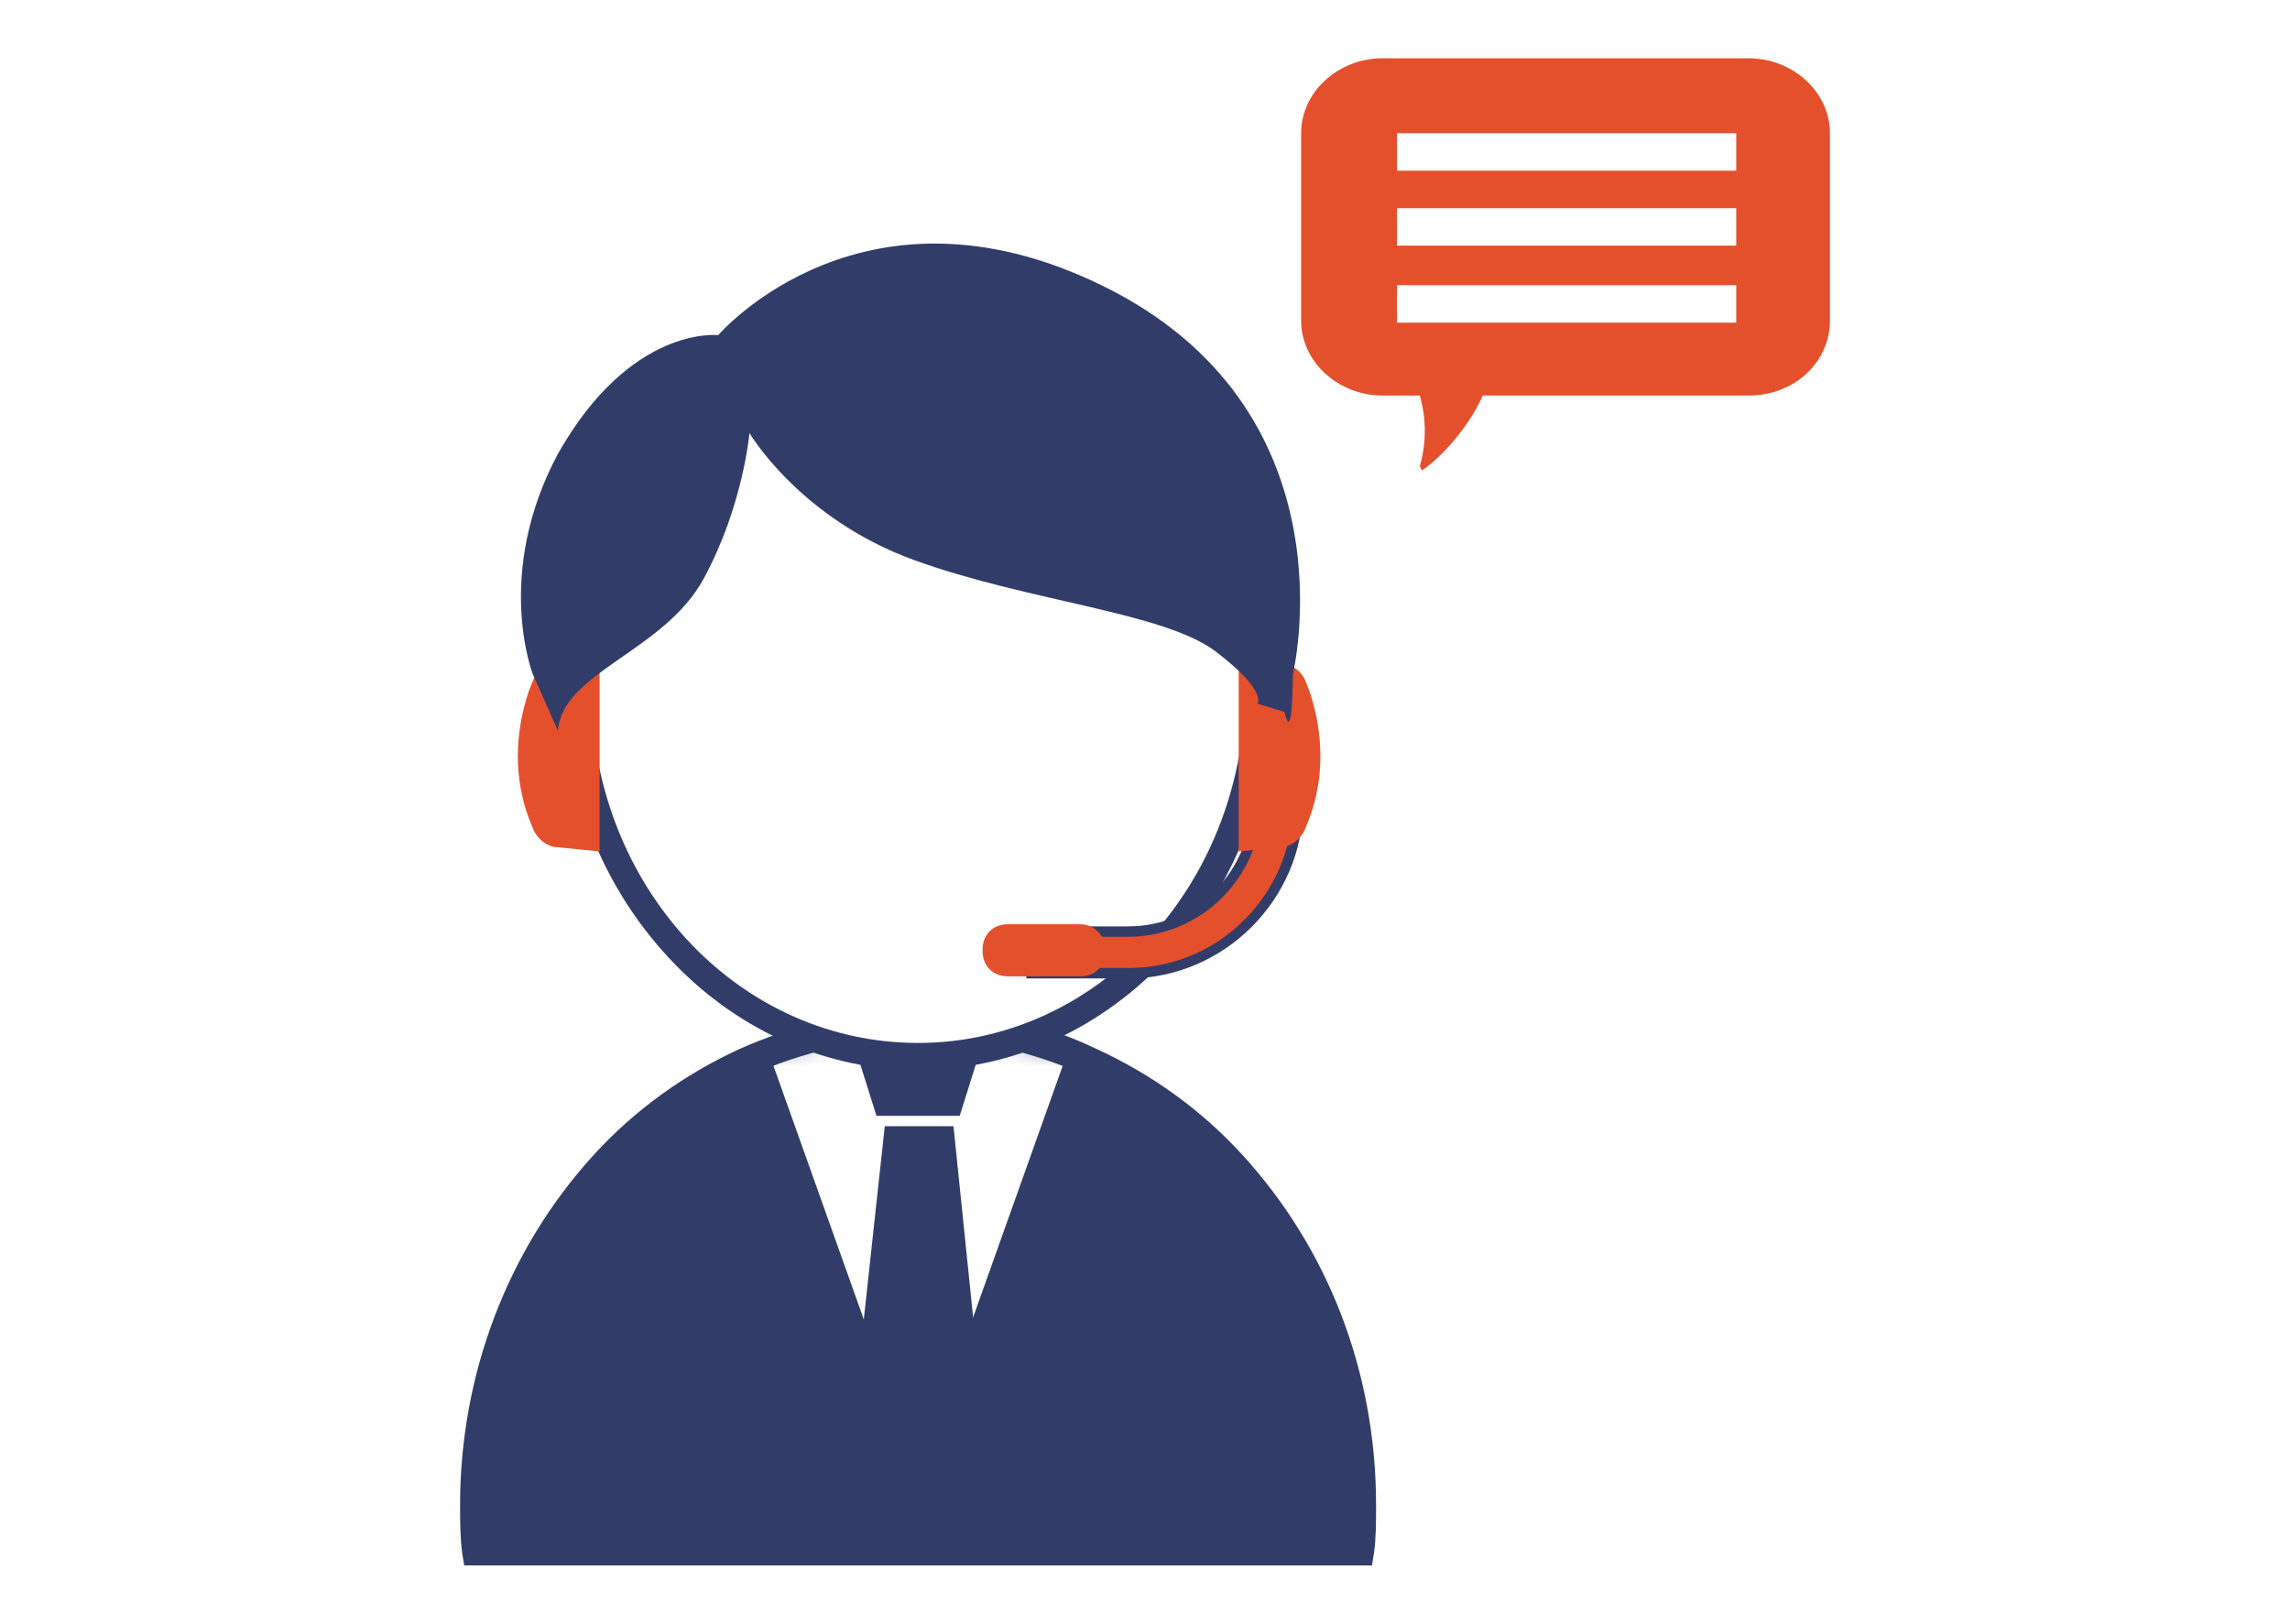 <?xml version="1.0" encoding="utf-8"?>
<!-- Generator: Adobe Illustrator 26.3.1, SVG Export Plug-In . SVG Version: 6.00 Build 0)  -->
<svg version="1.1" id="レイヤー_1" xmlns="http://www.w3.org/2000/svg" xmlns:xlink="http://www.w3.org/1999/xlink" x="0px"
	 y="0px" viewBox="0 0 110 78" style="enable-background:new 0 0 110 78;" xml:space="preserve">
<style type="text/css">
	.st0{fill:#E4502B;}
	.st1{fill:#FFFFFF;}
	.st2{fill:#323C69;}
	.st3{fill:#FFFFFF;filter:url(#Adobe_OpacityMaskFilter);}
	.st4{mask:url(#mask0_1162_630_00000083052042244823636620000012515496213927123356_);}
	.st5{fill:#FFFFFF;stroke:#323C69;stroke-width:0.942;stroke-miterlimit:10;}
</style>
<g>
	<path class="st0" d="M66.4,2.8H84c2.1,0,3.9,1.6,3.9,3.6v9c0,2-1.7,3.6-3.9,3.6H66.4c-2.1,0-3.9-1.6-3.9-3.6v-9
		C62.5,4.4,64.3,2.8,66.4,2.8z"/>
	<path class="st0" d="M68.2,22.4c0.4-1.4,0.3-2.9-0.3-4.2c0.3,0.6,2.9,0.3,3.5,0.3c-0.4,1.4-1.9,3.3-3.1,4.1"/>
	<rect x="67.1" y="6.4" class="st1" width="16.3" height="1.8"/>
	<rect x="67.1" y="10" class="st1" width="16.3" height="1.8"/>
	<rect x="67.1" y="13.7" class="st1" width="16.3" height="1.8"/>
	<path class="st2" d="M65.3,74.6c0.1-0.7,0.1-1.5,0.1-2.3c0-12.8-9.6-23.1-21.4-23.1c-11.8,0-21.4,10.3-21.4,23.1
		c0,0.8,0,1.5,0.1,2.3L65.3,74.6L65.3,74.6z"/>
	<defs>
		<filter id="Adobe_OpacityMaskFilter" filterUnits="userSpaceOnUse" x="35.8" y="40.7" width="16.6" height="30">
			<feColorMatrix  type="matrix" values="1 0 0 0 0  0 1 0 0 0  0 0 1 0 0  0 0 0 1 0"/>
		</filter>
	</defs>
	
		<mask maskUnits="userSpaceOnUse" x="35.8" y="40.7" width="16.6" height="30" id="mask0_1162_630_00000083052042244823636620000012515496213927123356_">
		<path class="st3" d="M65.3,74.6c0.1-0.7,0.1-1.5,0.1-2.3c0-12.8-9.6-23.1-21.4-23.1c-11.8,0-21.4,10.3-21.4,23.1
			c0,0.8,0,1.5,0.1,2.3L65.3,74.6L65.3,74.6z"/>
	</mask>
	<g class="st4">
		<path class="st1" d="M44.1,70.7l-8.3-23.3l8.3-6.7l8.3,6.7L44.1,70.7z"/>
	</g>
	<path class="st2" d="M65.9,75.2H22.3l-0.1-0.6c-0.1-0.8-0.1-1.6-0.1-2.3c0-6.3,2.3-12.3,6.4-16.8c2-2.2,4.4-3.9,7-5.1
		c2.7-1.2,5.6-1.9,8.6-1.9c3,0,5.9,0.6,8.6,1.9c2.6,1.2,5,2.9,7,5.1c4.1,4.5,6.4,10.4,6.4,16.8c0,0.8,0,1.6-0.1,2.3L65.9,75.2z
		 M23.4,74h41.3c0-0.5,0.1-1.1,0.1-1.6c0-12.4-9.3-22.5-20.7-22.5S23.4,59.9,23.4,72.3C23.4,72.9,23.4,73.4,23.4,74L23.4,74z"/>
	<path class="st2" d="M47.6,71.6h-7l1.9-17.5h3.3L47.6,71.6z"/>
	<path class="st2" d="M46.1,53.6h-4l-1.6-5.1h7.2L46.1,53.6z"/>
	<path class="st5" d="M60.4,33.9c-0.4,9.5-7.7,16.9-16.3,16.9c-8.6,0-15.9-7.4-16.3-16.9c-0.5-10.1,6.8-18.7,16.3-18.7
		S60.9,23.8,60.4,33.9L60.4,33.9z"/>
	<path class="st2" d="M44.1,51.4c-4.3,0-8.5-1.8-11.7-5.1c-3.2-3.3-5.1-7.7-5.3-12.4c-0.2-5.3,1.6-10.5,5.2-14.2
		c3.2-3.3,7.3-5.1,11.8-5.1s8.6,1.8,11.8,5.1c3.5,3.7,5.4,8.9,5.2,14.2l-0.6,0l0.6,0c-0.2,4.7-2.1,9.2-5.3,12.4
		C52.6,49.6,48.4,51.4,44.1,51.4L44.1,51.4z M44.1,15.8c-4.1,0-8,1.7-10.9,4.7c-3.3,3.5-5.1,8.3-4.8,13.3
		c0.4,9.2,7.3,16.3,15.7,16.3c8.4,0,15.3-7.2,15.7-16.3c0.2-5-1.5-9.8-4.8-13.3C52,17.5,48.2,15.8,44.1,15.8L44.1,15.8z"/>
	<path class="st2" d="M54.2,47h-4.9v-2.5h4.9c3.3,0,5.9-2.7,5.9-5.9h2.5C62.6,43.2,58.8,47,54.2,47z"/>
	<path class="st0" d="M54.2,46.5h-4.9V45h4.9c3.5,0,6.4-2.9,6.4-6.4h1.5C62.1,42.9,58.6,46.5,54.2,46.5L54.2,46.5z"/>
	<path class="st0" d="M25.4,39.3l0.2,0.5c0.2,0.5,0.7,0.9,1.2,0.9l2,0.2v-9.3l-2,0.2c-0.5,0.1-1,0.4-1.2,0.9l-0.2,0.5
		C24.7,35.3,24.7,37.4,25.4,39.3L25.4,39.3z"/>
	<path class="st0" d="M62.9,39.3l-0.2,0.5c-0.2,0.5-0.7,0.9-1.2,0.9l-2,0.2v-9.3l2,0.2c0.5,0.1,1,0.4,1.2,0.9l0.2,0.5
		C63.6,35.3,63.6,37.4,62.9,39.3L62.9,39.3z"/>
	<path class="st0" d="M51.9,44.4h-3.5c-0.7,0-1.2,0.5-1.2,1.2v0.1c0,0.7,0.5,1.2,1.2,1.2h3.5c0.7,0,1.2-0.5,1.2-1.2v-0.1
		C53.1,45,52.6,44.4,51.9,44.4z"/>
	<path class="st2" d="M60.4,33.8c0,0,0.5-0.6-2-2.5c-2.5-1.9-9-2.4-14.5-4.4c-5.5-2-7.9-6.1-7.9-6.1s-0.3,3.5-2.2,7
		c-1.9,3.5-6.8,4.5-7,7.3l-1.2-2.7c0,0-1.9-4.8,1.2-10.6c3.5-6.2,7.7-5.7,7.7-5.7s7.1-8.3,19-2.1c11.6,6.1,8.6,18.4,8.6,18.4
		s0,3.5-0.4,1.8L60.4,33.8L60.4,33.8z"/>
</g>
</svg>
